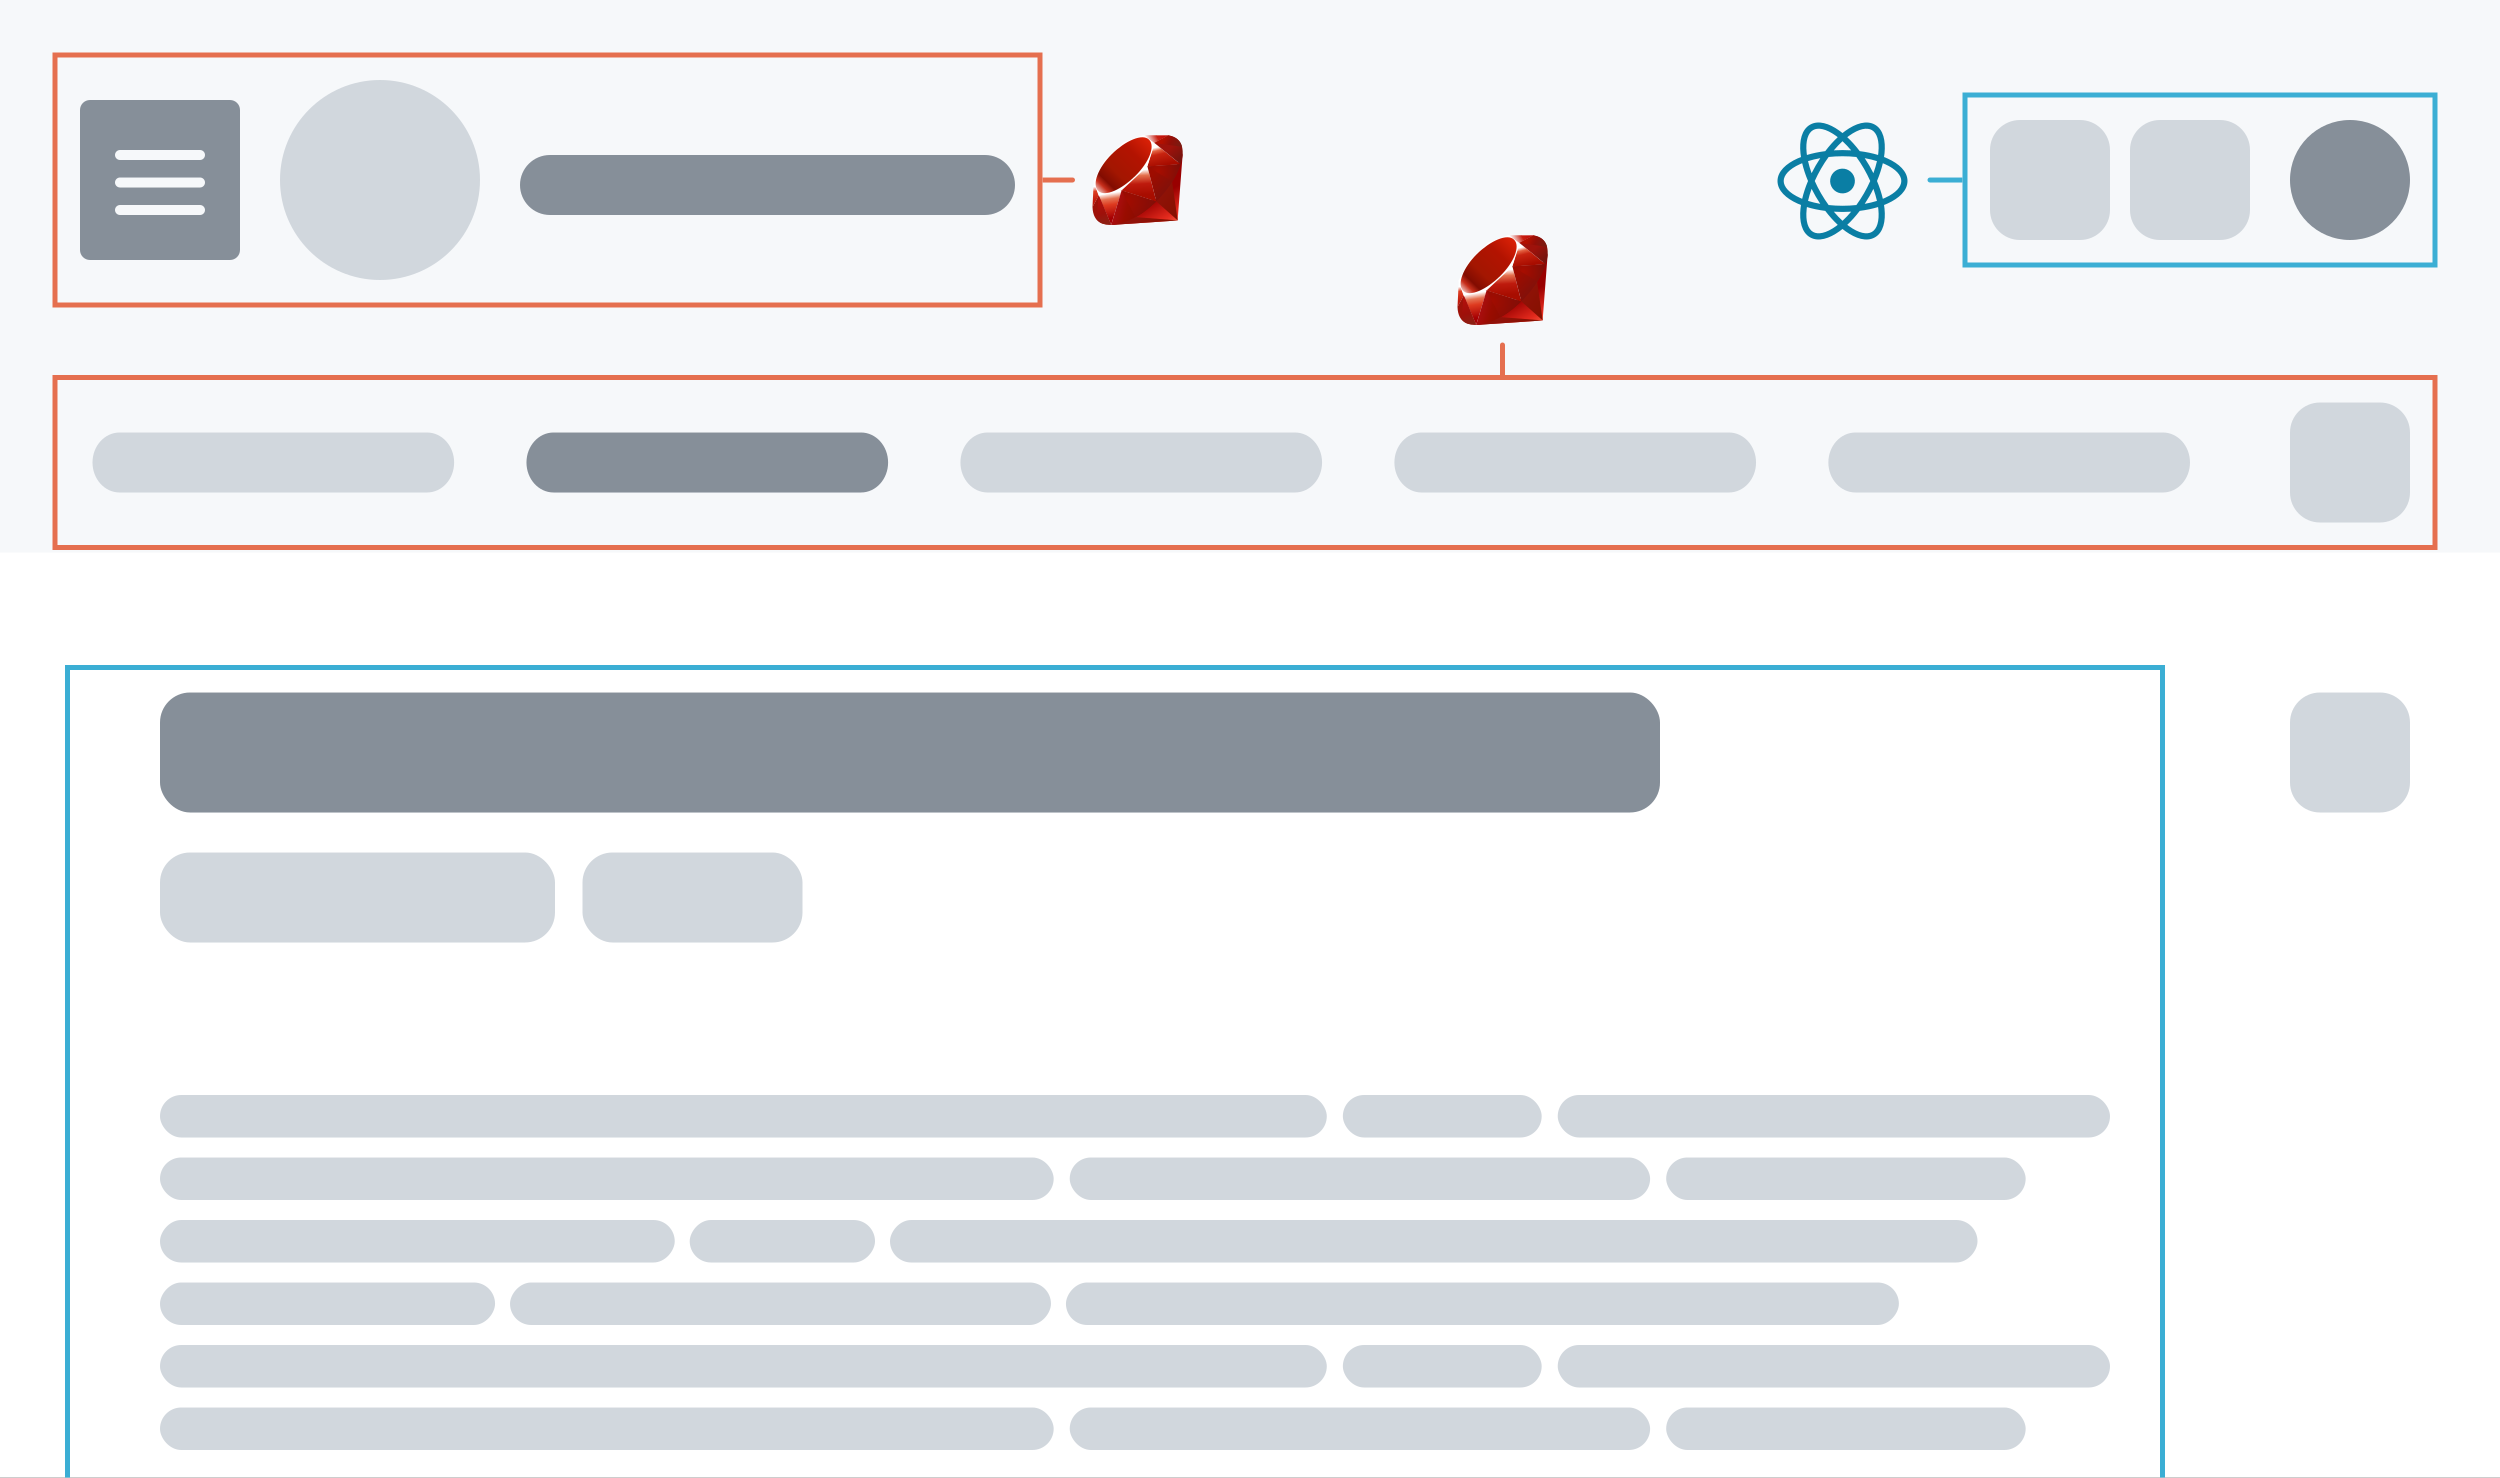 <svg width="1000" height="591" viewBox="0 0 1000 591" fill="none" xmlns="http://www.w3.org/2000/svg">
<rect x="0" y="0" width="1000" height="591" fill="#333333" stroke="none"/>
<g clip-path="url(#clip0_28_253)">
<rect width="1000" height="591" fill="white"/>
<path d="M1000 0H0V221H1000V0Z" fill="#F6F8FA"/>
<path d="M170.806 173H47.849C41.857 173 37 178.373 37 185C37 191.627 41.857 197 47.849 197H170.806C176.798 197 181.655 191.627 181.655 185C181.655 178.373 176.798 173 170.806 173Z" fill="#D1D7DD"/>
<path d="M865.151 173H742.194C736.202 173 731.345 178.373 731.345 185C731.345 191.627 736.202 197 742.194 197H865.151C871.143 197 876 191.627 876 185C876 178.373 871.143 173 865.151 173Z" fill="#D1D7DD"/>
<path d="M344.392 173H221.435C215.444 173 210.586 178.373 210.586 185C210.586 191.627 215.444 197 221.435 197H344.392C350.384 197 355.241 191.627 355.241 185C355.241 178.373 350.384 173 344.392 173Z" fill="#868F99"/>
<path d="M517.978 173H395.022C389.03 173 384.172 178.373 384.172 185C384.172 191.627 389.03 197 395.022 197H517.978C523.97 197 528.828 191.627 528.828 185C528.828 178.373 523.97 173 517.978 173Z" fill="#D1D7DD"/>
<path d="M691.565 173H568.608C562.616 173 557.759 178.373 557.759 185C557.759 191.627 562.616 197 568.608 197H691.565C697.556 197 702.414 191.627 702.414 185C702.414 178.373 697.556 173 691.565 173Z" fill="#D1D7DD"/>
<rect x="22" y="151" width="952" height="68" stroke="#E56F4F" stroke-width="2"/>
<path d="M940 96C953.255 96 964 85.255 964 72C964 58.745 953.255 48 940 48C926.745 48 916 58.745 916 72C916 85.255 926.745 96 940 96Z" fill="#868F99"/>
<path d="M888 48H864C857.373 48 852 53.373 852 60V84C852 90.627 857.373 96 864 96H888C894.627 96 900 90.627 900 84V60C900 53.373 894.627 48 888 48Z" fill="#D1D7DD"/>
<path d="M832 48H808C801.373 48 796 53.373 796 60V84C796 90.627 801.373 96 808 96H832C838.627 96 844 90.627 844 84V60C844 53.373 838.627 48 832 48Z" fill="#D1D7DD"/>
<path d="M92 40H36C33.791 40 32 41.791 32 44V100C32 102.209 33.791 104 36 104H92C94.209 104 96 102.209 96 100V44C96 41.791 94.209 40 92 40Z" fill="#868F99"/>
<path d="M48 62H80" stroke="#F6F8FA" stroke-width="4" stroke-linecap="round"/>
<path d="M48 73H80" stroke="#F6F8FA" stroke-width="4" stroke-linecap="round"/>
<path d="M48 84H80" stroke="#F6F8FA" stroke-width="4" stroke-linecap="round"/>
<path d="M152 112C174.091 112 192 94.091 192 72C192 49.909 174.091 32 152 32C129.909 32 112 49.909 112 72C112 94.091 129.909 112 152 112Z" fill="#D1D7DD"/>
<rect x="22" y="22" width="394" height="100" stroke="#E56F4F" stroke-width="2"/>
<path d="M429 73C429.552 73 430 72.552 430 72C430 71.448 429.552 71 429 71V73ZM417 73H429V71H417V73Z" fill="#E56F4F"/>
<path fill-rule="evenodd" clip-rule="evenodd" d="M464.968 77.761L444.357 90L471.045 88.189L473.1 61.279L464.968 77.761Z" fill="url(#paint0_linear_28_253)"/>
<path fill-rule="evenodd" clip-rule="evenodd" d="M471.088 88.171L468.795 72.339L462.547 80.589L471.088 88.171Z" fill="url(#paint1_linear_28_253)"/>
<path fill-rule="evenodd" clip-rule="evenodd" d="M471.119 88.171L454.315 86.852L444.447 89.966L471.119 88.171Z" fill="url(#paint2_linear_28_253)"/>
<path fill-rule="evenodd" clip-rule="evenodd" d="M444.47 89.969L448.668 76.216L439.431 78.192L444.47 89.969Z" fill="url(#paint3_linear_28_253)"/>
<path fill-rule="evenodd" clip-rule="evenodd" d="M462.545 80.635L458.682 65.504L447.628 75.866L462.545 80.635Z" fill="url(#paint4_linear_28_253)"/>
<path fill-rule="evenodd" clip-rule="evenodd" d="M472.224 65.718L461.774 57.183L458.865 66.59L472.224 65.718Z" fill="url(#paint5_linear_28_253)"/>
<path fill-rule="evenodd" clip-rule="evenodd" d="M467.337 54.14L461.191 57.537L457.314 54.095L467.337 54.14Z" fill="url(#paint6_linear_28_253)"/>
<path fill-rule="evenodd" clip-rule="evenodd" d="M437 82.805L439.575 78.109L437.492 72.516L437 82.805Z" fill="url(#paint7_linear_28_253)"/>
<path fill-rule="evenodd" clip-rule="evenodd" d="M437.353 72.339L439.449 78.282L448.554 76.24L458.948 66.579L461.882 57.261L457.263 54L449.41 56.939C446.936 59.24 442.135 63.794 441.961 63.879C441.79 63.967 438.791 69.635 437.353 72.339Z" fill="white"/>
<path fill-rule="evenodd" clip-rule="evenodd" d="M444.711 61.662C450.073 56.345 456.986 53.204 459.639 55.88C462.29 58.557 459.479 65.062 454.116 70.377C448.754 75.692 441.927 79.006 439.276 76.329C436.623 73.654 439.349 66.977 444.711 61.662Z" fill="url(#paint8_linear_28_253)"/>
<path fill-rule="evenodd" clip-rule="evenodd" d="M444.47 89.963L448.636 76.167L462.469 80.611C457.467 85.301 451.904 89.266 444.47 89.963Z" fill="url(#paint9_linear_28_253)"/>
<path fill-rule="evenodd" clip-rule="evenodd" d="M458.967 66.552L462.518 80.618C466.696 76.225 470.445 71.503 472.282 65.661L458.967 66.552Z" fill="url(#paint10_linear_28_253)"/>
<path fill-rule="evenodd" clip-rule="evenodd" d="M472.246 65.732C473.667 61.443 473.995 55.29 467.293 54.148L461.794 57.185L472.246 65.732Z" fill="url(#paint11_linear_28_253)"/>
<path fill-rule="evenodd" clip-rule="evenodd" d="M437 82.743C437.197 89.822 442.304 89.927 444.48 89.989L439.454 78.253L437 82.743Z" fill="#9E1209"/>
<path fill-rule="evenodd" clip-rule="evenodd" d="M458.986 66.574C462.197 68.547 468.667 72.51 468.798 72.583C469.002 72.698 471.588 68.223 472.175 65.694L458.986 66.574Z" fill="url(#paint12_radial_28_253)"/>
<path fill-rule="evenodd" clip-rule="evenodd" d="M448.63 76.167L454.198 86.91C457.491 85.124 460.069 82.949 462.43 80.618L448.63 76.167Z" fill="url(#paint13_radial_28_253)"/>
<path fill-rule="evenodd" clip-rule="evenodd" d="M439.432 78.268L438.643 87.662C440.132 89.696 442.18 89.873 444.328 89.714C442.774 85.846 439.669 78.111 439.432 78.268Z" fill="url(#paint14_linear_28_253)"/>
<path fill-rule="evenodd" clip-rule="evenodd" d="M461.762 57.209L472.823 58.761C472.233 56.259 470.42 54.645 467.33 54.14L461.762 57.209Z" fill="url(#paint15_linear_28_253)"/>
<path d="M394 62H220C213.373 62 208 67.373 208 74C208 80.627 213.373 86 220 86H394C400.627 86 406 80.627 406 74C406 67.373 400.627 62 394 62Z" fill="#868F99"/>
<path d="M952 161H928C921.373 161 916 166.373 916 173V197C916 203.627 921.373 209 928 209H952C958.627 209 964 203.627 964 197V173C964 166.373 958.627 161 952 161Z" fill="#D1D7DD"/>
<rect x="64" y="438" width="466.715" height="17" rx="8.5" fill="#D1D7DD"/>
<rect x="64" y="463" width="357.467" height="17" rx="8.5" fill="#D1D7DD"/>
<rect x="427.893" y="463" width="232.152" height="17" rx="8.5" fill="#D1D7DD"/>
<rect x="666.472" y="463" width="143.79" height="17" rx="8.5" fill="#D1D7DD"/>
<rect x="537.141" y="438" width="79.526" height="17" rx="8.5" fill="#D1D7DD"/>
<rect x="623.094" y="438" width="220.906" height="17" rx="8.5" fill="#D1D7DD"/>
<rect width="435.002" height="17" rx="8.5" transform="matrix(-1 0 0 1 791 488)" fill="#D1D7DD"/>
<rect width="333.177" height="17" rx="8.5" transform="matrix(-1 0 0 1 759.554 513)" fill="#D1D7DD"/>
<rect width="216.378" height="17" rx="8.5" transform="matrix(-1 0 0 1 420.387 513)" fill="#D1D7DD"/>
<rect width="134.02" height="17" rx="8.5" transform="matrix(-1 0 0 1 198.02 513)" fill="#D1D7DD"/>
<rect width="74.123" height="17" rx="8.5" transform="matrix(-1 0 0 1 350.008 488)" fill="#D1D7DD"/>
<rect width="205.896" height="17" rx="8.5" transform="matrix(-1 0 0 1 269.896 488)" fill="#D1D7DD"/>
<rect x="64" y="538" width="466.715" height="17" rx="8.5" fill="#D1D7DD"/>
<rect x="64" y="563" width="357.467" height="17" rx="8.5" fill="#D1D7DD"/>
<rect x="427.893" y="563" width="232.152" height="17" rx="8.5" fill="#D1D7DD"/>
<rect x="666.472" y="563" width="143.79" height="17" rx="8.5" fill="#D1D7DD"/>
<rect x="537.141" y="538" width="79.526" height="17" rx="8.5" fill="#D1D7DD"/>
<rect x="623.094" y="538" width="220.906" height="17" rx="8.5" fill="#D1D7DD"/>
<rect x="64" y="277" width="600" height="48" rx="12" fill="#868F99"/>
<rect x="27" y="267" width="838" height="337" stroke="#3BAED4" stroke-width="2"/>
<path d="M952 277H928C921.373 277 916 282.373 916 289V313C916 319.627 921.373 325 928 325H952C958.627 325 964 319.627 964 313V289C964 282.373 958.627 277 952 277Z" fill="#D1D7DD"/>
<rect x="64" y="341" width="158" height="36" rx="12" fill="#D1D7DD"/>
<rect x="233" y="341" width="88" height="36" rx="12" fill="#D1D7DD"/>
<rect x="786" y="38" width="188" height="68" stroke="#3BAED4" stroke-width="2"/>
<path d="M755.014 63.396C754.564 63.192 754.091 63 753.611 62.812C753.689 62.3 753.76 61.798 753.809 61.305C754.311 56.334 753.349 51.823 749.998 49.888C746.65 47.953 742.262 49.376 738.204 52.296C737.802 52.584 737.4 52.898 736.995 53.219C736.593 52.895 736.188 52.584 735.79 52.296C731.735 49.372 727.347 47.953 723.999 49.888C720.651 51.823 719.686 56.331 720.188 61.305C720.237 61.798 720.308 62.304 720.386 62.812C719.903 63 719.433 63.192 718.982 63.396C714.426 65.447 711 68.539 711 72.405C711 76.272 714.422 79.36 718.982 81.412C719.433 81.616 719.906 81.807 720.386 81.995C720.308 82.507 720.237 83.01 720.188 83.502C719.686 88.474 720.648 92.985 723.999 94.92C727.347 96.855 731.735 95.432 735.79 92.512C736.191 92.223 736.593 91.909 736.998 91.588C737.4 91.912 737.805 92.223 738.207 92.512C742.262 95.435 746.65 96.855 750.001 94.92C753.349 92.985 754.314 88.477 753.812 83.502C753.763 83.01 753.692 82.504 753.614 81.995C754.097 81.807 754.567 81.616 755.018 81.412C759.574 79.36 763 76.272 763 72.405C763 68.539 759.574 65.451 755.018 63.399L755.014 63.396ZM739.653 54.308C743.571 51.486 746.779 50.892 748.76 52.033C750.74 53.177 751.829 56.253 751.343 61.056C751.31 61.361 751.274 61.675 751.229 61.989C748.999 61.309 746.527 60.79 743.895 60.456C742.288 58.343 740.602 56.464 738.901 54.872C739.154 54.678 739.403 54.487 739.653 54.308ZM750.782 80.362C749.275 80.835 747.635 81.234 745.888 81.545C746.517 80.595 747.129 79.613 747.719 78.592C748.309 77.575 748.854 76.55 749.359 75.53C749.962 77.199 750.438 78.816 750.782 80.359V80.362ZM736.998 88.321C735.835 87.252 734.668 86.033 733.527 84.675C734.665 84.747 735.822 84.786 736.998 84.786C738.175 84.786 739.332 84.747 740.469 84.675C739.325 86.033 738.162 87.252 736.998 88.321ZM736.998 82.31C735.083 82.31 733.226 82.206 731.45 82.018C730.397 80.572 729.382 79.017 728.423 77.358C727.464 75.698 726.628 74.039 725.902 72.405C726.628 70.772 727.467 69.113 728.423 67.453C729.382 65.794 730.397 64.238 731.45 62.793C733.229 62.605 735.083 62.501 736.998 62.501C738.914 62.501 740.771 62.605 742.547 62.793C743.6 64.238 744.614 65.794 745.574 67.453C746.533 69.113 747.369 70.772 748.098 72.405C747.372 74.039 746.533 75.698 745.574 77.358C744.614 79.017 743.6 80.572 742.547 82.018C740.768 82.206 738.914 82.31 736.995 82.31H736.998ZM724.638 75.533C725.146 76.554 725.691 77.575 726.278 78.592C726.867 79.61 727.48 80.595 728.109 81.545C726.362 81.234 724.722 80.835 723.215 80.362C723.558 78.819 724.032 77.202 724.638 75.533ZM723.215 64.446C724.722 63.973 726.362 63.574 728.109 63.263C727.48 64.213 726.867 65.194 726.278 66.215C725.688 67.233 725.143 68.257 724.638 69.275C724.035 67.606 723.558 65.989 723.215 64.446ZM736.998 56.489C738.162 57.559 739.329 58.778 740.469 60.135C739.332 60.064 738.175 60.025 736.998 60.025C735.822 60.025 734.665 60.064 733.527 60.135C734.671 58.778 735.835 57.559 736.998 56.489ZM749.362 69.275C748.854 68.254 748.309 67.233 747.722 66.212C747.133 65.194 746.52 64.209 745.891 63.26C747.638 63.571 749.278 63.969 750.785 64.443C750.442 65.985 749.968 67.602 749.362 69.272V69.275ZM722.654 61.056C722.168 56.253 723.257 53.177 725.237 52.033C727.217 50.889 730.426 51.486 734.344 54.308C734.594 54.487 734.843 54.678 735.096 54.872C733.391 56.464 731.706 58.343 730.102 60.456C727.47 60.79 724.997 61.309 722.768 61.989C722.726 61.675 722.687 61.364 722.654 61.056ZM720 79.156C715.596 77.176 713.479 74.694 713.479 72.405C713.479 70.117 715.599 67.638 720 65.655C720.282 65.528 720.57 65.405 720.865 65.285C721.39 67.557 722.178 69.959 723.205 72.405C722.178 74.852 721.394 77.254 720.865 79.526C720.57 79.406 720.282 79.283 720 79.156ZM734.344 90.502C730.426 93.325 727.217 93.918 725.237 92.778C723.257 91.634 722.168 88.558 722.654 83.755C722.687 83.45 722.722 83.136 722.768 82.822C724.997 83.502 727.47 84.021 730.102 84.355C731.709 86.468 733.395 88.347 735.096 89.939C734.843 90.133 734.594 90.324 734.344 90.502ZM751.343 83.752C751.829 88.555 750.74 91.634 748.76 92.774C746.779 93.918 743.571 93.322 739.653 90.499C739.403 90.321 739.154 90.13 738.901 89.935C740.605 88.344 742.291 86.464 743.898 84.351C746.53 84.017 749.003 83.499 751.232 82.818C751.274 83.133 751.313 83.444 751.346 83.752H751.343ZM754 79.156C753.718 79.283 753.43 79.406 753.135 79.526C752.61 77.254 751.822 74.852 750.795 72.405C751.822 69.959 752.606 67.557 753.135 65.285C753.43 65.405 753.718 65.528 754 65.655C758.404 67.635 760.521 70.117 760.521 72.405C760.521 74.694 758.401 77.173 754 79.156Z" fill="#0A7EA4"/>
<path d="M737.249 77.351C739.981 77.214 742.084 74.889 741.948 72.158C741.812 69.426 739.487 67.322 736.755 67.459C734.023 67.595 731.92 69.92 732.056 72.652C732.193 75.383 734.518 77.487 737.249 77.351Z" fill="#0A7EA4"/>
<path d="M772 71C771.448 71 771 71.448 771 72C771 72.552 771.448 73 772 73V71ZM784 73H785V71H784V73ZM772 73H784V71H772V73Z" fill="#3BAED4"/>
<path d="M602 138C602 137.448 601.552 137 601 137C600.448 137 600 137.448 600 138H602ZM602 150V138H600V150H602Z" fill="#E56F4F"/>
<path fill-rule="evenodd" clip-rule="evenodd" d="M610.968 117.761L590.357 130L617.045 128.189L619.1 101.279L610.968 117.761Z" fill="url(#paint16_linear_28_253)"/>
<path fill-rule="evenodd" clip-rule="evenodd" d="M617.088 128.171L614.795 112.339L608.547 120.589L617.088 128.171Z" fill="url(#paint17_linear_28_253)"/>
<path fill-rule="evenodd" clip-rule="evenodd" d="M617.119 128.171L600.315 126.852L590.447 129.966L617.119 128.171Z" fill="url(#paint18_linear_28_253)"/>
<path fill-rule="evenodd" clip-rule="evenodd" d="M590.47 129.969L594.668 116.216L585.431 118.191L590.47 129.969Z" fill="url(#paint19_linear_28_253)"/>
<path fill-rule="evenodd" clip-rule="evenodd" d="M608.545 120.635L604.682 105.504L593.628 115.866L608.545 120.635Z" fill="url(#paint20_linear_28_253)"/>
<path fill-rule="evenodd" clip-rule="evenodd" d="M618.224 105.718L607.774 97.183L604.865 106.59L618.224 105.718Z" fill="url(#paint21_linear_28_253)"/>
<path fill-rule="evenodd" clip-rule="evenodd" d="M613.337 94.14L607.191 97.537L603.314 94.095L613.337 94.14Z" fill="url(#paint22_linear_28_253)"/>
<path fill-rule="evenodd" clip-rule="evenodd" d="M583 122.805L585.575 118.109L583.492 112.516L583 122.805Z" fill="url(#paint23_linear_28_253)"/>
<path fill-rule="evenodd" clip-rule="evenodd" d="M583.353 112.339L585.449 118.282L594.554 116.24L604.948 106.579L607.882 97.261L603.263 94L595.41 96.939C592.936 99.24 588.135 103.794 587.961 103.879C587.79 103.967 584.791 109.635 583.353 112.339Z" fill="white"/>
<path fill-rule="evenodd" clip-rule="evenodd" d="M590.711 101.662C596.073 96.345 602.986 93.204 605.639 95.88C608.29 98.557 605.479 105.062 600.116 110.377C594.754 115.691 587.927 119.006 585.276 116.329C582.623 113.654 585.349 106.977 590.711 101.662Z" fill="url(#paint24_linear_28_253)"/>
<path fill-rule="evenodd" clip-rule="evenodd" d="M590.47 129.964L594.636 116.167L608.469 120.611C603.467 125.301 597.904 129.266 590.47 129.964Z" fill="url(#paint25_linear_28_253)"/>
<path fill-rule="evenodd" clip-rule="evenodd" d="M604.967 106.552L608.518 120.618C612.696 116.225 616.446 111.503 618.282 105.661L604.967 106.552Z" fill="url(#paint26_linear_28_253)"/>
<path fill-rule="evenodd" clip-rule="evenodd" d="M618.246 105.732C619.667 101.443 619.995 95.29 613.293 94.148L607.794 97.185L618.246 105.732Z" fill="url(#paint27_linear_28_253)"/>
<path fill-rule="evenodd" clip-rule="evenodd" d="M583 122.743C583.197 129.822 588.304 129.927 590.48 129.989L585.454 118.253L583 122.743Z" fill="#9E1209"/>
<path fill-rule="evenodd" clip-rule="evenodd" d="M604.986 106.574C608.197 108.547 614.667 112.51 614.798 112.583C615.002 112.698 617.588 108.223 618.175 105.694L604.986 106.574Z" fill="url(#paint28_radial_28_253)"/>
<path fill-rule="evenodd" clip-rule="evenodd" d="M594.63 116.167L600.198 126.91C603.491 125.124 606.069 122.949 608.43 120.618L594.63 116.167Z" fill="url(#paint29_radial_28_253)"/>
<path fill-rule="evenodd" clip-rule="evenodd" d="M585.432 118.268L584.643 127.662C586.132 129.696 588.18 129.872 590.328 129.714C588.774 125.846 585.669 118.111 585.432 118.268Z" fill="url(#paint30_linear_28_253)"/>
<path fill-rule="evenodd" clip-rule="evenodd" d="M607.762 97.209L618.823 98.761C618.233 96.259 616.42 94.645 613.33 94.14L607.762 97.209Z" fill="url(#paint31_linear_28_253)"/>
</g>
<defs>
<linearGradient id="paint0_linear_28_253" x1="468.717" y1="93.274" x2="461.101" y2="79.828" gradientUnits="userSpaceOnUse">
<stop stop-color="#FB7655"/>
<stop offset="0.41" stop-color="#E42B1E"/>
<stop offset="0.99" stop-color="#990000"/>
<stop offset="1" stop-color="#990000"/>
</linearGradient>
<linearGradient id="paint1_linear_28_253" x1="472.511" y1="81.979" x2="462.696" y2="75.392" gradientUnits="userSpaceOnUse">
<stop stop-color="#871101"/>
<stop offset="0.99" stop-color="#911209"/>
<stop offset="1" stop-color="#911209"/>
</linearGradient>
<linearGradient id="paint2_linear_28_253" x1="464.658" y1="93.681" x2="454.843" y2="87.095" gradientUnits="userSpaceOnUse">
<stop stop-color="#871101"/>
<stop offset="0.99" stop-color="#911209"/>
<stop offset="1" stop-color="#911209"/>
</linearGradient>
<linearGradient id="paint3_linear_28_253" x1="444.051" y1="77.211" x2="445.572" y2="87.1" gradientUnits="userSpaceOnUse">
<stop stop-color="white"/>
<stop offset="0.23" stop-color="#E57252"/>
<stop offset="0.46" stop-color="#DE3B20"/>
<stop offset="0.99" stop-color="#A60003"/>
<stop offset="1" stop-color="#A60003"/>
</linearGradient>
<linearGradient id="paint4_linear_28_253" x1="454.516" y1="67.978" x2="455.076" y2="78.07" gradientUnits="userSpaceOnUse">
<stop stop-color="white"/>
<stop offset="0.23" stop-color="#E4714E"/>
<stop offset="0.56" stop-color="#BE1A0D"/>
<stop offset="0.99" stop-color="#A80D00"/>
<stop offset="1" stop-color="#A80D00"/>
</linearGradient>
<linearGradient id="paint5_linear_28_253" x1="463.803" y1="58.65" x2="465.481" y2="65.883" gradientUnits="userSpaceOnUse">
<stop stop-color="white"/>
<stop offset="0.18" stop-color="#E46342"/>
<stop offset="0.4" stop-color="#C82410"/>
<stop offset="0.99" stop-color="#A80D00"/>
<stop offset="1" stop-color="#A80D00"/>
</linearGradient>
<linearGradient id="paint6_linear_28_253" x1="458.678" y1="56.103" x2="465.91" y2="52.487" gradientUnits="userSpaceOnUse">
<stop stop-color="white"/>
<stop offset="0.54" stop-color="#C81F11"/>
<stop offset="0.99" stop-color="#BF0905"/>
<stop offset="1" stop-color="#BF0905"/>
</linearGradient>
<linearGradient id="paint7_linear_28_253" x1="437.711" y1="74.69" x2="438.306" y2="80.65" gradientUnits="userSpaceOnUse">
<stop stop-color="white"/>
<stop offset="0.31" stop-color="#DE4024"/>
<stop offset="0.99" stop-color="#BF190B"/>
<stop offset="1" stop-color="#BF190B"/>
</linearGradient>
<linearGradient id="paint8_linear_28_253" x1="433.619" y1="82.261" x2="461.6" y2="53.488" gradientUnits="userSpaceOnUse">
<stop stop-color="#BD0012"/>
<stop offset="0.07" stop-color="white"/>
<stop offset="0.17" stop-color="white"/>
<stop offset="0.27" stop-color="#C82F1C"/>
<stop offset="0.33" stop-color="#820C01"/>
<stop offset="0.46" stop-color="#A31601"/>
<stop offset="0.72" stop-color="#B31301"/>
<stop offset="0.99" stop-color="#E82609"/>
<stop offset="1" stop-color="#E82609"/>
</linearGradient>
<linearGradient id="paint9_linear_28_253" x1="455.052" y1="85.163" x2="446.624" y2="83.083" gradientUnits="userSpaceOnUse">
<stop stop-color="#8C0C01"/>
<stop offset="0.54" stop-color="#990C00"/>
<stop offset="0.99" stop-color="#A80D0E"/>
<stop offset="1" stop-color="#A80D0E"/>
</linearGradient>
<linearGradient id="paint10_linear_28_253" x1="469.528" y1="75.047" x2="462.041" y2="68.337" gradientUnits="userSpaceOnUse">
<stop stop-color="#7E110B"/>
<stop offset="0.99" stop-color="#9E0C00"/>
<stop offset="1" stop-color="#9E0C00"/>
</linearGradient>
<linearGradient id="paint11_linear_28_253" x1="472.279" y1="62.734" x2="468.55" y2="58.747" gradientUnits="userSpaceOnUse">
<stop stop-color="#79130D"/>
<stop offset="0.99" stop-color="#9E120B"/>
<stop offset="1" stop-color="#9E120B"/>
</linearGradient>
<radialGradient id="paint12_radial_28_253" cx="0" cy="0" r="1" gradientUnits="userSpaceOnUse" gradientTransform="translate(463.207 68.465) scale(9.175)">
<stop stop-color="#A80D00"/>
<stop offset="0.99" stop-color="#7E0E08"/>
<stop offset="1" stop-color="#7E0E08"/>
</radialGradient>
<radialGradient id="paint13_radial_28_253" cx="0" cy="0" r="1" gradientUnits="userSpaceOnUse" gradientTransform="translate(450.5 80.556) scale(12.197 12.197)">
<stop stop-color="#A30C00"/>
<stop offset="0.99" stop-color="#800E08"/>
<stop offset="1" stop-color="#800E08"/>
</radialGradient>
<linearGradient id="paint14_linear_28_253" x1="441.859" y1="89.956" x2="438.82" y2="79.644" gradientUnits="userSpaceOnUse">
<stop stop-color="#8B2114"/>
<stop offset="0.43" stop-color="#9E100A"/>
<stop offset="0.99" stop-color="#B3100C"/>
<stop offset="1" stop-color="#B3100C"/>
</linearGradient>
<linearGradient id="paint15_linear_28_253" x1="465.176" y1="55.785" x2="471.99" y2="58.793" gradientUnits="userSpaceOnUse">
<stop stop-color="#B31000"/>
<stop offset="0.44" stop-color="#910F08"/>
<stop offset="0.99" stop-color="#791C12"/>
<stop offset="1" stop-color="#791C12"/>
</linearGradient>
<linearGradient id="paint16_linear_28_253" x1="614.717" y1="133.274" x2="607.101" y2="119.828" gradientUnits="userSpaceOnUse">
<stop stop-color="#FB7655"/>
<stop offset="0.41" stop-color="#E42B1E"/>
<stop offset="0.99" stop-color="#990000"/>
<stop offset="1" stop-color="#990000"/>
</linearGradient>
<linearGradient id="paint17_linear_28_253" x1="618.511" y1="121.979" x2="608.696" y2="115.392" gradientUnits="userSpaceOnUse">
<stop stop-color="#871101"/>
<stop offset="0.99" stop-color="#911209"/>
<stop offset="1" stop-color="#911209"/>
</linearGradient>
<linearGradient id="paint18_linear_28_253" x1="610.658" y1="133.681" x2="600.843" y2="127.095" gradientUnits="userSpaceOnUse">
<stop stop-color="#871101"/>
<stop offset="0.99" stop-color="#911209"/>
<stop offset="1" stop-color="#911209"/>
</linearGradient>
<linearGradient id="paint19_linear_28_253" x1="590.051" y1="117.211" x2="591.572" y2="127.1" gradientUnits="userSpaceOnUse">
<stop stop-color="white"/>
<stop offset="0.23" stop-color="#E57252"/>
<stop offset="0.46" stop-color="#DE3B20"/>
<stop offset="0.99" stop-color="#A60003"/>
<stop offset="1" stop-color="#A60003"/>
</linearGradient>
<linearGradient id="paint20_linear_28_253" x1="600.516" y1="107.978" x2="601.076" y2="118.07" gradientUnits="userSpaceOnUse">
<stop stop-color="white"/>
<stop offset="0.23" stop-color="#E4714E"/>
<stop offset="0.56" stop-color="#BE1A0D"/>
<stop offset="0.99" stop-color="#A80D00"/>
<stop offset="1" stop-color="#A80D00"/>
</linearGradient>
<linearGradient id="paint21_linear_28_253" x1="609.803" y1="98.65" x2="611.481" y2="105.883" gradientUnits="userSpaceOnUse">
<stop stop-color="white"/>
<stop offset="0.18" stop-color="#E46342"/>
<stop offset="0.4" stop-color="#C82410"/>
<stop offset="0.99" stop-color="#A80D00"/>
<stop offset="1" stop-color="#A80D00"/>
</linearGradient>
<linearGradient id="paint22_linear_28_253" x1="604.678" y1="96.103" x2="611.91" y2="92.487" gradientUnits="userSpaceOnUse">
<stop stop-color="white"/>
<stop offset="0.54" stop-color="#C81F11"/>
<stop offset="0.99" stop-color="#BF0905"/>
<stop offset="1" stop-color="#BF0905"/>
</linearGradient>
<linearGradient id="paint23_linear_28_253" x1="583.711" y1="114.69" x2="584.306" y2="120.65" gradientUnits="userSpaceOnUse">
<stop stop-color="white"/>
<stop offset="0.31" stop-color="#DE4024"/>
<stop offset="0.99" stop-color="#BF190B"/>
<stop offset="1" stop-color="#BF190B"/>
</linearGradient>
<linearGradient id="paint24_linear_28_253" x1="579.619" y1="122.261" x2="607.6" y2="93.488" gradientUnits="userSpaceOnUse">
<stop stop-color="#BD0012"/>
<stop offset="0.07" stop-color="white"/>
<stop offset="0.17" stop-color="white"/>
<stop offset="0.27" stop-color="#C82F1C"/>
<stop offset="0.33" stop-color="#820C01"/>
<stop offset="0.46" stop-color="#A31601"/>
<stop offset="0.72" stop-color="#B31301"/>
<stop offset="0.99" stop-color="#E82609"/>
<stop offset="1" stop-color="#E82609"/>
</linearGradient>
<linearGradient id="paint25_linear_28_253" x1="601.052" y1="125.163" x2="592.624" y2="123.083" gradientUnits="userSpaceOnUse">
<stop stop-color="#8C0C01"/>
<stop offset="0.54" stop-color="#990C00"/>
<stop offset="0.99" stop-color="#A80D0E"/>
<stop offset="1" stop-color="#A80D0E"/>
</linearGradient>
<linearGradient id="paint26_linear_28_253" x1="615.528" y1="115.047" x2="608.041" y2="108.337" gradientUnits="userSpaceOnUse">
<stop stop-color="#7E110B"/>
<stop offset="0.99" stop-color="#9E0C00"/>
<stop offset="1" stop-color="#9E0C00"/>
</linearGradient>
<linearGradient id="paint27_linear_28_253" x1="618.279" y1="102.734" x2="614.549" y2="98.747" gradientUnits="userSpaceOnUse">
<stop stop-color="#79130D"/>
<stop offset="0.99" stop-color="#9E120B"/>
<stop offset="1" stop-color="#9E120B"/>
</linearGradient>
<radialGradient id="paint28_radial_28_253" cx="0" cy="0" r="1" gradientUnits="userSpaceOnUse" gradientTransform="translate(609.207 108.465) scale(9.175)">
<stop stop-color="#A80D00"/>
<stop offset="0.99" stop-color="#7E0E08"/>
<stop offset="1" stop-color="#7E0E08"/>
</radialGradient>
<radialGradient id="paint29_radial_28_253" cx="0" cy="0" r="1" gradientUnits="userSpaceOnUse" gradientTransform="translate(596.5 120.556) scale(12.197 12.197)">
<stop stop-color="#A30C00"/>
<stop offset="0.99" stop-color="#800E08"/>
<stop offset="1" stop-color="#800E08"/>
</radialGradient>
<linearGradient id="paint30_linear_28_253" x1="587.859" y1="129.956" x2="584.82" y2="119.644" gradientUnits="userSpaceOnUse">
<stop stop-color="#8B2114"/>
<stop offset="0.43" stop-color="#9E100A"/>
<stop offset="0.99" stop-color="#B3100C"/>
<stop offset="1" stop-color="#B3100C"/>
</linearGradient>
<linearGradient id="paint31_linear_28_253" x1="611.176" y1="95.785" x2="617.99" y2="98.793" gradientUnits="userSpaceOnUse">
<stop stop-color="#B31000"/>
<stop offset="0.44" stop-color="#910F08"/>
<stop offset="0.99" stop-color="#791C12"/>
<stop offset="1" stop-color="#791C12"/>
</linearGradient>
<clipPath id="clip0_28_253">
<rect width="1000" height="591" fill="white"/>
</clipPath>
</defs>
</svg>
